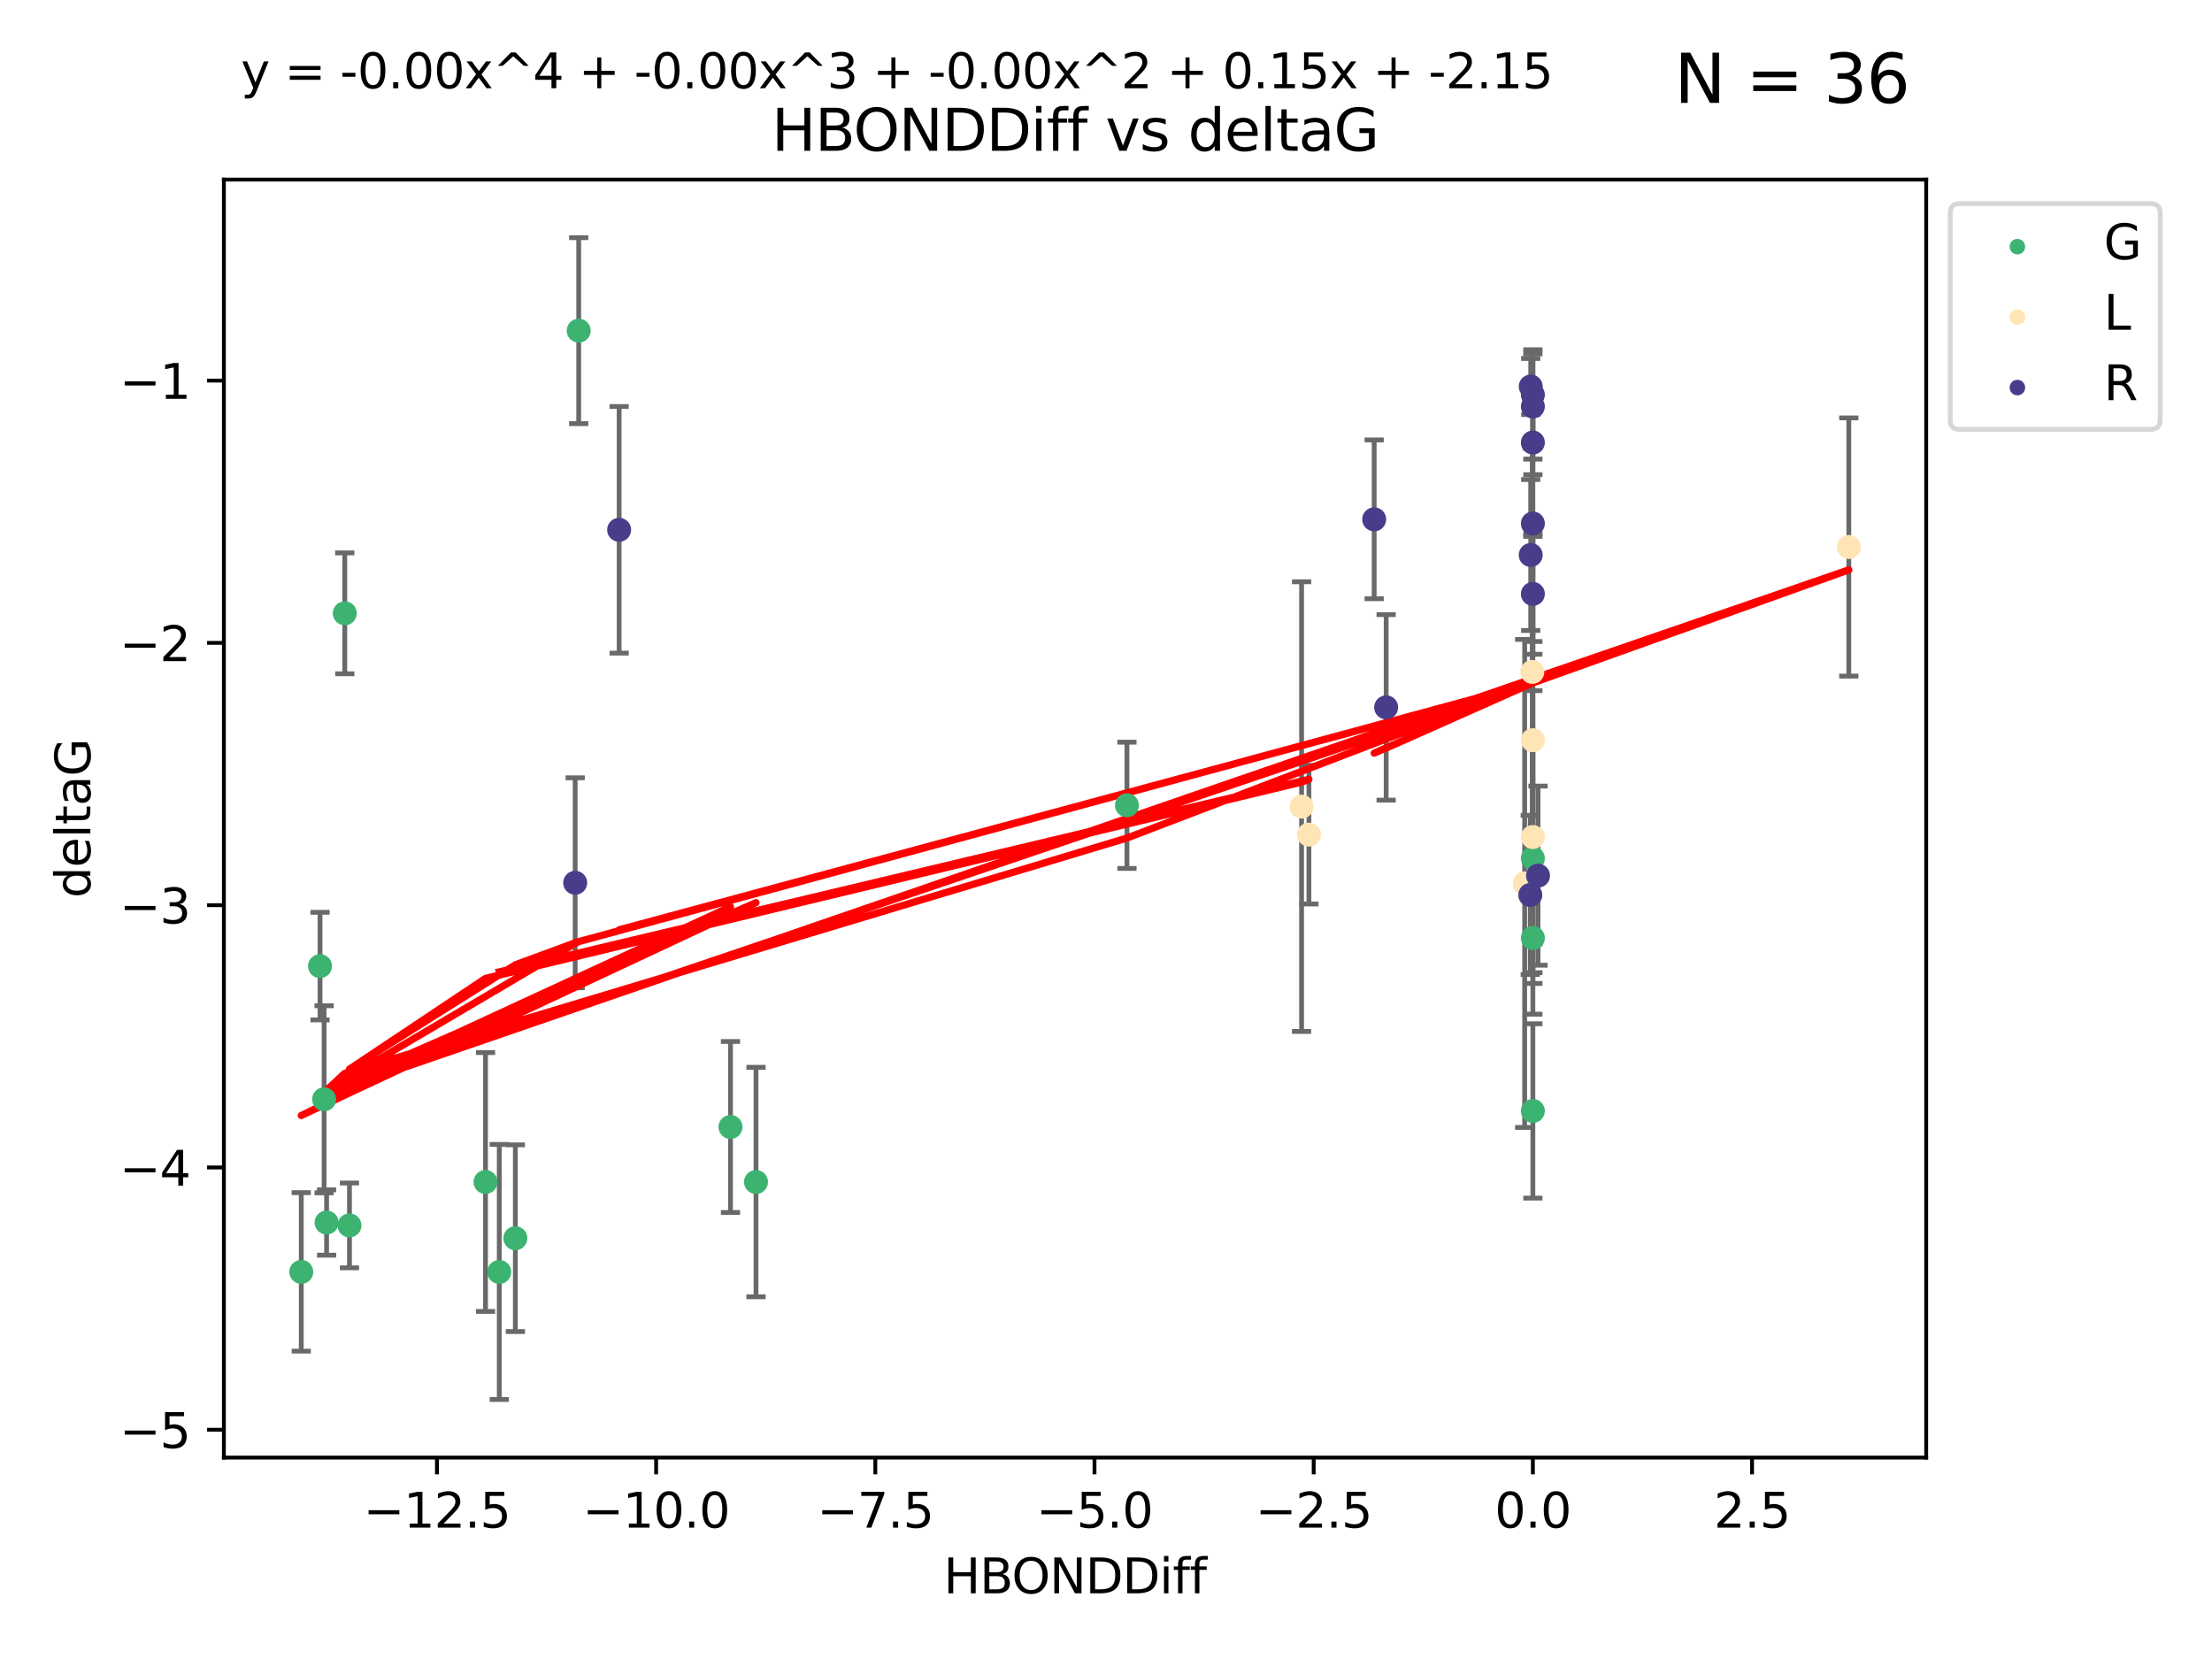 <?xml version="1.0" encoding="utf-8" standalone="no"?>
<!DOCTYPE svg PUBLIC "-//W3C//DTD SVG 1.1//EN"
  "http://www.w3.org/Graphics/SVG/1.1/DTD/svg11.dtd">
<svg xmlns:xlink="http://www.w3.org/1999/xlink" width="460.8pt" height="345.6pt" viewBox="0 0 460.8 345.6" xmlns="http://www.w3.org/2000/svg" version="1.1">
 <defs>
  <style type="text/css">*{stroke-linejoin: round; stroke-linecap: butt}</style>
 </defs>
 <g id="figure_1">
  <g id="patch_1">
   <path d="M 0 345.6 
L 460.8 345.6 
L 460.8 0 
L 0 0 
z
" style="fill: #ffffff"/>
  </g>
  <g id="axes_1">
   <g id="patch_2">
    <path d="M 46.64 303.64 
L 401.26 303.64 
L 401.26 37.411 
L 46.64 37.411 
z
" style="fill: #ffffff"/>
   </g>
   <g id="PathCollection_1">
    <defs>
     <path id="mf74884a97b" d="M 0 1.118 
C 0.297 1.118 0.581 1 0.791 0.791 
C 1 0.581 1.118 0.297 1.118 0 
C 1.118 -0.297 1 -0.581 0.791 -0.791 
C 0.581 -1 0.297 -1.118 0 -1.118 
C -0.297 -1.118 -0.581 -1 -0.791 -0.791 
C -1 -0.581 -1.118 -0.297 -1.118 0 
C -1.118 0.297 -1 0.581 -0.791 0.791 
C -0.581 1 -0.297 1.118 0 1.118 
z
" style="stroke: #3cb371"/>
    </defs>
    <g clip-path="url(#pe7cd8f3b77)">
     <use xlink:href="#mf74884a97b" x="104.007" y="264.972" style="fill: #3cb371; stroke: #3cb371"/>
     <use xlink:href="#mf74884a97b" x="101.143" y="246.229" style="fill: #3cb371; stroke: #3cb371"/>
     <use xlink:href="#mf74884a97b" x="72.801" y="255.28" style="fill: #3cb371; stroke: #3cb371"/>
     <use xlink:href="#mf74884a97b" x="107.36" y="257.942" style="fill: #3cb371; stroke: #3cb371"/>
     <use xlink:href="#mf74884a97b" x="120.554" y="68.883" style="fill: #3cb371; stroke: #3cb371"/>
     <use xlink:href="#mf74884a97b" x="68.036" y="254.674" style="fill: #3cb371; stroke: #3cb371"/>
     <use xlink:href="#mf74884a97b" x="157.49" y="246.241" style="fill: #3cb371; stroke: #3cb371"/>
     <use xlink:href="#mf74884a97b" x="62.759" y="264.956" style="fill: #3cb371; stroke: #3cb371"/>
     <use xlink:href="#mf74884a97b" x="152.175" y="234.768" style="fill: #3cb371; stroke: #3cb371"/>
     <use xlink:href="#mf74884a97b" x="66.666" y="201.259" style="fill: #3cb371; stroke: #3cb371"/>
     <use xlink:href="#mf74884a97b" x="67.519" y="229.002" style="fill: #3cb371; stroke: #3cb371"/>
     <use xlink:href="#mf74884a97b" x="71.824" y="127.765" style="fill: #3cb371; stroke: #3cb371"/>
     <use xlink:href="#mf74884a97b" x="234.765" y="167.759" style="fill: #3cb371; stroke: #3cb371"/>
     <use xlink:href="#mf74884a97b" x="319.324" y="195.399" style="fill: #3cb371; stroke: #3cb371"/>
     <use xlink:href="#mf74884a97b" x="319.324" y="178.803" style="fill: #3cb371; stroke: #3cb371"/>
     <use xlink:href="#mf74884a97b" x="319.324" y="231.428" style="fill: #3cb371; stroke: #3cb371"/>
    </g>
   </g>
   <g id="PathCollection_2">
    <defs>
     <path id="m069f03e51b" d="M 0 1.118 
C 0.297 1.118 0.581 1 0.791 0.791 
C 1 0.581 1.118 0.297 1.118 0 
C 1.118 -0.297 1 -0.581 0.791 -0.791 
C 0.581 -1 0.297 -1.118 0 -1.118 
C -0.297 -1.118 -0.581 -1 -0.791 -0.791 
C -1 -0.581 -1.118 -0.297 -1.118 0 
C -1.118 0.297 -1 0.581 -0.791 0.791 
C -0.581 1 -0.297 1.118 0 1.118 
z
" style="stroke: #ffe4b5"/>
    </defs>
    <g clip-path="url(#pe7cd8f3b77)">
     <use xlink:href="#m069f03e51b" x="272.672" y="173.867" style="fill: #ffe4b5; stroke: #ffe4b5"/>
     <use xlink:href="#m069f03e51b" x="271.144" y="168.033" style="fill: #ffe4b5; stroke: #ffe4b5"/>
     <use xlink:href="#m069f03e51b" x="385.141" y="113.949" style="fill: #ffe4b5; stroke: #ffe4b5"/>
     <use xlink:href="#m069f03e51b" x="319.211" y="139.975" style="fill: #ffe4b5; stroke: #ffe4b5"/>
     <use xlink:href="#m069f03e51b" x="319.324" y="174.371" style="fill: #ffe4b5; stroke: #ffe4b5"/>
     <use xlink:href="#m069f03e51b" x="317.617" y="184.029" style="fill: #ffe4b5; stroke: #ffe4b5"/>
     <use xlink:href="#m069f03e51b" x="319.324" y="154.198" style="fill: #ffe4b5; stroke: #ffe4b5"/>
    </g>
   </g>
   <g id="PathCollection_3">
    <defs>
     <path id="m91579481f9" d="M 0 1.118 
C 0.297 1.118 0.581 1 0.791 0.791 
C 1 0.581 1.118 0.297 1.118 0 
C 1.118 -0.297 1 -0.581 0.791 -0.791 
C 0.581 -1 0.297 -1.118 0 -1.118 
C -0.297 -1.118 -0.581 -1 -0.791 -0.791 
C -1 -0.581 -1.118 -0.297 -1.118 0 
C -1.118 0.297 -1 0.581 -0.791 0.791 
C -0.581 1 -0.297 1.118 0 1.118 
z
" style="stroke: #483d8b"/>
    </defs>
    <g clip-path="url(#pe7cd8f3b77)">
     <use xlink:href="#m91579481f9" x="319.324" y="123.719" style="fill: #483d8b; stroke: #483d8b"/>
     <use xlink:href="#m91579481f9" x="119.82" y="183.902" style="fill: #483d8b; stroke: #483d8b"/>
     <use xlink:href="#m91579481f9" x="318.879" y="80.519" style="fill: #483d8b; stroke: #483d8b"/>
     <use xlink:href="#m91579481f9" x="128.976" y="110.37" style="fill: #483d8b; stroke: #483d8b"/>
     <use xlink:href="#m91579481f9" x="318.877" y="115.619" style="fill: #483d8b; stroke: #483d8b"/>
     <use xlink:href="#m91579481f9" x="319.324" y="84.676" style="fill: #483d8b; stroke: #483d8b"/>
     <use xlink:href="#m91579481f9" x="286.266" y="108.187" style="fill: #483d8b; stroke: #483d8b"/>
     <use xlink:href="#m91579481f9" x="320.398" y="182.412" style="fill: #483d8b; stroke: #483d8b"/>
     <use xlink:href="#m91579481f9" x="319.324" y="92.189" style="fill: #483d8b; stroke: #483d8b"/>
     <use xlink:href="#m91579481f9" x="319.324" y="82.238" style="fill: #483d8b; stroke: #483d8b"/>
     <use xlink:href="#m91579481f9" x="288.761" y="147.356" style="fill: #483d8b; stroke: #483d8b"/>
     <use xlink:href="#m91579481f9" x="319.324" y="109.055" style="fill: #483d8b; stroke: #483d8b"/>
     <use xlink:href="#m91579481f9" x="318.786" y="186.434" style="fill: #483d8b; stroke: #483d8b"/>
    </g>
   </g>
   <g id="matplotlib.axis_1">
    <g id="xtick_1">
     <g id="line2d_1">
      <defs>
       <path id="mb9e0824cd2" d="M 0 0 
L 0 3.5 
" style="stroke: #000000; stroke-width: 0.8"/>
      </defs>
      <g>
       <use xlink:href="#mb9e0824cd2" x="91.023" y="303.64" style="stroke: #000000; stroke-width: 0.8"/>
      </g>
     </g>
     <g id="text_1">
      <!-- −12.5 -->
      <g transform="translate(75.7 318.238)scale(0.1 -0.1)">
       <defs>
        <path id="DejaVuSans-2212" d="M 678 2272 
L 4684 2272 
L 4684 1741 
L 678 1741 
L 678 2272 
z
" transform="scale(0.016)"/>
        <path id="DejaVuSans-31" d="M 794 531 
L 1825 531 
L 1825 4091 
L 703 3866 
L 703 4441 
L 1819 4666 
L 2450 4666 
L 2450 531 
L 3481 531 
L 3481 0 
L 794 0 
L 794 531 
z
" transform="scale(0.016)"/>
        <path id="DejaVuSans-32" d="M 1228 531 
L 3431 531 
L 3431 0 
L 469 0 
L 469 531 
Q 828 903 1448 1529 
Q 2069 2156 2228 2338 
Q 2531 2678 2651 2914 
Q 2772 3150 2772 3378 
Q 2772 3750 2511 3984 
Q 2250 4219 1831 4219 
Q 1534 4219 1204 4116 
Q 875 4013 500 3803 
L 500 4441 
Q 881 4594 1212 4672 
Q 1544 4750 1819 4750 
Q 2544 4750 2975 4387 
Q 3406 4025 3406 3419 
Q 3406 3131 3298 2873 
Q 3191 2616 2906 2266 
Q 2828 2175 2409 1742 
Q 1991 1309 1228 531 
z
" transform="scale(0.016)"/>
        <path id="DejaVuSans-2e" d="M 684 794 
L 1344 794 
L 1344 0 
L 684 0 
L 684 794 
z
" transform="scale(0.016)"/>
        <path id="DejaVuSans-35" d="M 691 4666 
L 3169 4666 
L 3169 4134 
L 1269 4134 
L 1269 2991 
Q 1406 3038 1543 3061 
Q 1681 3084 1819 3084 
Q 2600 3084 3056 2656 
Q 3513 2228 3513 1497 
Q 3513 744 3044 326 
Q 2575 -91 1722 -91 
Q 1428 -91 1123 -41 
Q 819 9 494 109 
L 494 744 
Q 775 591 1075 516 
Q 1375 441 1709 441 
Q 2250 441 2565 725 
Q 2881 1009 2881 1497 
Q 2881 1984 2565 2268 
Q 2250 2553 1709 2553 
Q 1456 2553 1204 2497 
Q 953 2441 691 2322 
L 691 4666 
z
" transform="scale(0.016)"/>
       </defs>
       <use xlink:href="#DejaVuSans-2212"/>
       <use xlink:href="#DejaVuSans-31" x="83.789"/>
       <use xlink:href="#DejaVuSans-32" x="147.412"/>
       <use xlink:href="#DejaVuSans-2e" x="211.035"/>
       <use xlink:href="#DejaVuSans-35" x="242.822"/>
      </g>
     </g>
    </g>
    <g id="xtick_2">
     <g id="line2d_2">
      <g>
       <use xlink:href="#mb9e0824cd2" x="136.683" y="303.64" style="stroke: #000000; stroke-width: 0.8"/>
      </g>
     </g>
     <g id="text_2">
      <!-- −10.0 -->
      <g transform="translate(121.36 318.238)scale(0.1 -0.1)">
       <defs>
        <path id="DejaVuSans-30" d="M 2034 4250 
Q 1547 4250 1301 3770 
Q 1056 3291 1056 2328 
Q 1056 1369 1301 889 
Q 1547 409 2034 409 
Q 2525 409 2770 889 
Q 3016 1369 3016 2328 
Q 3016 3291 2770 3770 
Q 2525 4250 2034 4250 
z
M 2034 4750 
Q 2819 4750 3233 4129 
Q 3647 3509 3647 2328 
Q 3647 1150 3233 529 
Q 2819 -91 2034 -91 
Q 1250 -91 836 529 
Q 422 1150 422 2328 
Q 422 3509 836 4129 
Q 1250 4750 2034 4750 
z
" transform="scale(0.016)"/>
       </defs>
       <use xlink:href="#DejaVuSans-2212"/>
       <use xlink:href="#DejaVuSans-31" x="83.789"/>
       <use xlink:href="#DejaVuSans-30" x="147.412"/>
       <use xlink:href="#DejaVuSans-2e" x="211.035"/>
       <use xlink:href="#DejaVuSans-30" x="242.822"/>
      </g>
     </g>
    </g>
    <g id="xtick_3">
     <g id="line2d_3">
      <g>
       <use xlink:href="#mb9e0824cd2" x="182.343" y="303.64" style="stroke: #000000; stroke-width: 0.8"/>
      </g>
     </g>
     <g id="text_3">
      <!-- −7.5 -->
      <g transform="translate(170.202 318.238)scale(0.1 -0.1)">
       <defs>
        <path id="DejaVuSans-37" d="M 525 4666 
L 3525 4666 
L 3525 4397 
L 1831 0 
L 1172 0 
L 2766 4134 
L 525 4134 
L 525 4666 
z
" transform="scale(0.016)"/>
       </defs>
       <use xlink:href="#DejaVuSans-2212"/>
       <use xlink:href="#DejaVuSans-37" x="83.789"/>
       <use xlink:href="#DejaVuSans-2e" x="147.412"/>
       <use xlink:href="#DejaVuSans-35" x="179.199"/>
      </g>
     </g>
    </g>
    <g id="xtick_4">
     <g id="line2d_4">
      <g>
       <use xlink:href="#mb9e0824cd2" x="228.004" y="303.64" style="stroke: #000000; stroke-width: 0.8"/>
      </g>
     </g>
     <g id="text_4">
      <!-- −5.0 -->
      <g transform="translate(215.862 318.238)scale(0.1 -0.1)">
       <use xlink:href="#DejaVuSans-2212"/>
       <use xlink:href="#DejaVuSans-35" x="83.789"/>
       <use xlink:href="#DejaVuSans-2e" x="147.412"/>
       <use xlink:href="#DejaVuSans-30" x="179.199"/>
      </g>
     </g>
    </g>
    <g id="xtick_5">
     <g id="line2d_5">
      <g>
       <use xlink:href="#mb9e0824cd2" x="273.664" y="303.64" style="stroke: #000000; stroke-width: 0.8"/>
      </g>
     </g>
     <g id="text_5">
      <!-- −2.5 -->
      <g transform="translate(261.523 318.238)scale(0.1 -0.1)">
       <use xlink:href="#DejaVuSans-2212"/>
       <use xlink:href="#DejaVuSans-32" x="83.789"/>
       <use xlink:href="#DejaVuSans-2e" x="147.412"/>
       <use xlink:href="#DejaVuSans-35" x="179.199"/>
      </g>
     </g>
    </g>
    <g id="xtick_6">
     <g id="line2d_6">
      <g>
       <use xlink:href="#mb9e0824cd2" x="319.324" y="303.64" style="stroke: #000000; stroke-width: 0.8"/>
      </g>
     </g>
     <g id="text_6">
      <!-- 0.0 -->
      <g transform="translate(311.373 318.238)scale(0.1 -0.1)">
       <use xlink:href="#DejaVuSans-30"/>
       <use xlink:href="#DejaVuSans-2e" x="63.623"/>
       <use xlink:href="#DejaVuSans-30" x="95.41"/>
      </g>
     </g>
    </g>
    <g id="xtick_7">
     <g id="line2d_7">
      <g>
       <use xlink:href="#mb9e0824cd2" x="364.985" y="303.64" style="stroke: #000000; stroke-width: 0.8"/>
      </g>
     </g>
     <g id="text_7">
      <!-- 2.5 -->
      <g transform="translate(357.033 318.238)scale(0.1 -0.1)">
       <use xlink:href="#DejaVuSans-32"/>
       <use xlink:href="#DejaVuSans-2e" x="63.623"/>
       <use xlink:href="#DejaVuSans-35" x="95.41"/>
      </g>
     </g>
    </g>
    <g id="text_8">
     <!-- HBONDDiff -->
     <g transform="translate(196.561 331.917)scale(0.1 -0.1)">
      <defs>
       <path id="DejaVuSans-48" d="M 628 4666 
L 1259 4666 
L 1259 2753 
L 3553 2753 
L 3553 4666 
L 4184 4666 
L 4184 0 
L 3553 0 
L 3553 2222 
L 1259 2222 
L 1259 0 
L 628 0 
L 628 4666 
z
" transform="scale(0.016)"/>
       <path id="DejaVuSans-42" d="M 1259 2228 
L 1259 519 
L 2272 519 
Q 2781 519 3026 730 
Q 3272 941 3272 1375 
Q 3272 1813 3026 2020 
Q 2781 2228 2272 2228 
L 1259 2228 
z
M 1259 4147 
L 1259 2741 
L 2194 2741 
Q 2656 2741 2882 2914 
Q 3109 3088 3109 3444 
Q 3109 3797 2882 3972 
Q 2656 4147 2194 4147 
L 1259 4147 
z
M 628 4666 
L 2241 4666 
Q 2963 4666 3353 4366 
Q 3744 4066 3744 3513 
Q 3744 3084 3544 2831 
Q 3344 2578 2956 2516 
Q 3422 2416 3680 2098 
Q 3938 1781 3938 1306 
Q 3938 681 3513 340 
Q 3088 0 2303 0 
L 628 0 
L 628 4666 
z
" transform="scale(0.016)"/>
       <path id="DejaVuSans-4f" d="M 2522 4238 
Q 1834 4238 1429 3725 
Q 1025 3213 1025 2328 
Q 1025 1447 1429 934 
Q 1834 422 2522 422 
Q 3209 422 3611 934 
Q 4013 1447 4013 2328 
Q 4013 3213 3611 3725 
Q 3209 4238 2522 4238 
z
M 2522 4750 
Q 3503 4750 4090 4092 
Q 4678 3434 4678 2328 
Q 4678 1225 4090 567 
Q 3503 -91 2522 -91 
Q 1538 -91 948 565 
Q 359 1222 359 2328 
Q 359 3434 948 4092 
Q 1538 4750 2522 4750 
z
" transform="scale(0.016)"/>
       <path id="DejaVuSans-4e" d="M 628 4666 
L 1478 4666 
L 3547 763 
L 3547 4666 
L 4159 4666 
L 4159 0 
L 3309 0 
L 1241 3903 
L 1241 0 
L 628 0 
L 628 4666 
z
" transform="scale(0.016)"/>
       <path id="DejaVuSans-44" d="M 1259 4147 
L 1259 519 
L 2022 519 
Q 2988 519 3436 956 
Q 3884 1394 3884 2338 
Q 3884 3275 3436 3711 
Q 2988 4147 2022 4147 
L 1259 4147 
z
M 628 4666 
L 1925 4666 
Q 3281 4666 3915 4102 
Q 4550 3538 4550 2338 
Q 4550 1131 3912 565 
Q 3275 0 1925 0 
L 628 0 
L 628 4666 
z
" transform="scale(0.016)"/>
       <path id="DejaVuSans-69" d="M 603 3500 
L 1178 3500 
L 1178 0 
L 603 0 
L 603 3500 
z
M 603 4863 
L 1178 4863 
L 1178 4134 
L 603 4134 
L 603 4863 
z
" transform="scale(0.016)"/>
       <path id="DejaVuSans-66" d="M 2375 4863 
L 2375 4384 
L 1825 4384 
Q 1516 4384 1395 4259 
Q 1275 4134 1275 3809 
L 1275 3500 
L 2222 3500 
L 2222 3053 
L 1275 3053 
L 1275 0 
L 697 0 
L 697 3053 
L 147 3053 
L 147 3500 
L 697 3500 
L 697 3744 
Q 697 4328 969 4595 
Q 1241 4863 1831 4863 
L 2375 4863 
z
" transform="scale(0.016)"/>
      </defs>
      <use xlink:href="#DejaVuSans-48"/>
      <use xlink:href="#DejaVuSans-42" x="75.195"/>
      <use xlink:href="#DejaVuSans-4f" x="142.049"/>
      <use xlink:href="#DejaVuSans-4e" x="220.76"/>
      <use xlink:href="#DejaVuSans-44" x="295.564"/>
      <use xlink:href="#DejaVuSans-44" x="372.566"/>
      <use xlink:href="#DejaVuSans-69" x="449.568"/>
      <use xlink:href="#DejaVuSans-66" x="477.352"/>
      <use xlink:href="#DejaVuSans-66" x="512.557"/>
     </g>
    </g>
   </g>
   <g id="matplotlib.axis_2">
    <g id="ytick_1">
     <g id="line2d_8">
      <defs>
       <path id="m43049bec1e" d="M 0 0 
L -3.5 0 
" style="stroke: #000000; stroke-width: 0.8"/>
      </defs>
      <g>
       <use xlink:href="#m43049bec1e" x="46.64" y="297.844" style="stroke: #000000; stroke-width: 0.8"/>
      </g>
     </g>
     <g id="text_9">
      <!-- −5 -->
      <g transform="translate(24.898 301.643)scale(0.1 -0.1)">
       <use xlink:href="#DejaVuSans-2212"/>
       <use xlink:href="#DejaVuSans-35" x="83.789"/>
      </g>
     </g>
    </g>
    <g id="ytick_2">
     <g id="line2d_9">
      <g>
       <use xlink:href="#m43049bec1e" x="46.64" y="243.204" style="stroke: #000000; stroke-width: 0.8"/>
      </g>
     </g>
     <g id="text_10">
      <!-- −4 -->
      <g transform="translate(24.898 247.003)scale(0.1 -0.1)">
       <defs>
        <path id="DejaVuSans-34" d="M 2419 4116 
L 825 1625 
L 2419 1625 
L 2419 4116 
z
M 2253 4666 
L 3047 4666 
L 3047 1625 
L 3713 1625 
L 3713 1100 
L 3047 1100 
L 3047 0 
L 2419 0 
L 2419 1100 
L 313 1100 
L 313 1709 
L 2253 4666 
z
" transform="scale(0.016)"/>
       </defs>
       <use xlink:href="#DejaVuSans-2212"/>
       <use xlink:href="#DejaVuSans-34" x="83.789"/>
      </g>
     </g>
    </g>
    <g id="ytick_3">
     <g id="line2d_10">
      <g>
       <use xlink:href="#m43049bec1e" x="46.64" y="188.564" style="stroke: #000000; stroke-width: 0.8"/>
      </g>
     </g>
     <g id="text_11">
      <!-- −3 -->
      <g transform="translate(24.898 192.364)scale(0.1 -0.1)">
       <defs>
        <path id="DejaVuSans-33" d="M 2597 2516 
Q 3050 2419 3304 2112 
Q 3559 1806 3559 1356 
Q 3559 666 3084 287 
Q 2609 -91 1734 -91 
Q 1441 -91 1130 -33 
Q 819 25 488 141 
L 488 750 
Q 750 597 1062 519 
Q 1375 441 1716 441 
Q 2309 441 2620 675 
Q 2931 909 2931 1356 
Q 2931 1769 2642 2001 
Q 2353 2234 1838 2234 
L 1294 2234 
L 1294 2753 
L 1863 2753 
Q 2328 2753 2575 2939 
Q 2822 3125 2822 3475 
Q 2822 3834 2567 4026 
Q 2313 4219 1838 4219 
Q 1578 4219 1281 4162 
Q 984 4106 628 3988 
L 628 4550 
Q 988 4650 1302 4700 
Q 1616 4750 1894 4750 
Q 2613 4750 3031 4423 
Q 3450 4097 3450 3541 
Q 3450 3153 3228 2886 
Q 3006 2619 2597 2516 
z
" transform="scale(0.016)"/>
       </defs>
       <use xlink:href="#DejaVuSans-2212"/>
       <use xlink:href="#DejaVuSans-33" x="83.789"/>
      </g>
     </g>
    </g>
    <g id="ytick_4">
     <g id="line2d_11">
      <g>
       <use xlink:href="#m43049bec1e" x="46.64" y="133.924" style="stroke: #000000; stroke-width: 0.8"/>
      </g>
     </g>
     <g id="text_12">
      <!-- −2 -->
      <g transform="translate(24.898 137.724)scale(0.1 -0.1)">
       <use xlink:href="#DejaVuSans-2212"/>
       <use xlink:href="#DejaVuSans-32" x="83.789"/>
      </g>
     </g>
    </g>
    <g id="ytick_5">
     <g id="line2d_12">
      <g>
       <use xlink:href="#m43049bec1e" x="46.64" y="79.284" style="stroke: #000000; stroke-width: 0.8"/>
      </g>
     </g>
     <g id="text_13">
      <!-- −1 -->
      <g transform="translate(24.898 83.084)scale(0.1 -0.1)">
       <use xlink:href="#DejaVuSans-2212"/>
       <use xlink:href="#DejaVuSans-31" x="83.789"/>
      </g>
     </g>
    </g>
    <g id="text_14">
     <!-- deltaG -->
     <g transform="translate(18.818 187.064)rotate(-90)scale(0.1 -0.1)">
      <defs>
       <path id="DejaVuSans-64" d="M 2906 2969 
L 2906 4863 
L 3481 4863 
L 3481 0 
L 2906 0 
L 2906 525 
Q 2725 213 2448 61 
Q 2172 -91 1784 -91 
Q 1150 -91 751 415 
Q 353 922 353 1747 
Q 353 2572 751 3078 
Q 1150 3584 1784 3584 
Q 2172 3584 2448 3432 
Q 2725 3281 2906 2969 
z
M 947 1747 
Q 947 1113 1208 752 
Q 1469 391 1925 391 
Q 2381 391 2643 752 
Q 2906 1113 2906 1747 
Q 2906 2381 2643 2742 
Q 2381 3103 1925 3103 
Q 1469 3103 1208 2742 
Q 947 2381 947 1747 
z
" transform="scale(0.016)"/>
       <path id="DejaVuSans-65" d="M 3597 1894 
L 3597 1613 
L 953 1613 
Q 991 1019 1311 708 
Q 1631 397 2203 397 
Q 2534 397 2845 478 
Q 3156 559 3463 722 
L 3463 178 
Q 3153 47 2828 -22 
Q 2503 -91 2169 -91 
Q 1331 -91 842 396 
Q 353 884 353 1716 
Q 353 2575 817 3079 
Q 1281 3584 2069 3584 
Q 2775 3584 3186 3129 
Q 3597 2675 3597 1894 
z
M 3022 2063 
Q 3016 2534 2758 2815 
Q 2500 3097 2075 3097 
Q 1594 3097 1305 2825 
Q 1016 2553 972 2059 
L 3022 2063 
z
" transform="scale(0.016)"/>
       <path id="DejaVuSans-6c" d="M 603 4863 
L 1178 4863 
L 1178 0 
L 603 0 
L 603 4863 
z
" transform="scale(0.016)"/>
       <path id="DejaVuSans-74" d="M 1172 4494 
L 1172 3500 
L 2356 3500 
L 2356 3053 
L 1172 3053 
L 1172 1153 
Q 1172 725 1289 603 
Q 1406 481 1766 481 
L 2356 481 
L 2356 0 
L 1766 0 
Q 1100 0 847 248 
Q 594 497 594 1153 
L 594 3053 
L 172 3053 
L 172 3500 
L 594 3500 
L 594 4494 
L 1172 4494 
z
" transform="scale(0.016)"/>
       <path id="DejaVuSans-61" d="M 2194 1759 
Q 1497 1759 1228 1600 
Q 959 1441 959 1056 
Q 959 750 1161 570 
Q 1363 391 1709 391 
Q 2188 391 2477 730 
Q 2766 1069 2766 1631 
L 2766 1759 
L 2194 1759 
z
M 3341 1997 
L 3341 0 
L 2766 0 
L 2766 531 
Q 2569 213 2275 61 
Q 1981 -91 1556 -91 
Q 1019 -91 701 211 
Q 384 513 384 1019 
Q 384 1609 779 1909 
Q 1175 2209 1959 2209 
L 2766 2209 
L 2766 2266 
Q 2766 2663 2505 2880 
Q 2244 3097 1772 3097 
Q 1472 3097 1187 3025 
Q 903 2953 641 2809 
L 641 3341 
Q 956 3463 1253 3523 
Q 1550 3584 1831 3584 
Q 2591 3584 2966 3190 
Q 3341 2797 3341 1997 
z
" transform="scale(0.016)"/>
       <path id="DejaVuSans-47" d="M 3809 666 
L 3809 1919 
L 2778 1919 
L 2778 2438 
L 4434 2438 
L 4434 434 
Q 4069 175 3628 42 
Q 3188 -91 2688 -91 
Q 1594 -91 976 548 
Q 359 1188 359 2328 
Q 359 3472 976 4111 
Q 1594 4750 2688 4750 
Q 3144 4750 3555 4637 
Q 3966 4525 4313 4306 
L 4313 3634 
Q 3963 3931 3569 4081 
Q 3175 4231 2741 4231 
Q 1884 4231 1454 3753 
Q 1025 3275 1025 2328 
Q 1025 1384 1454 906 
Q 1884 428 2741 428 
Q 3075 428 3337 486 
Q 3600 544 3809 666 
z
" transform="scale(0.016)"/>
      </defs>
      <use xlink:href="#DejaVuSans-64"/>
      <use xlink:href="#DejaVuSans-65" x="63.477"/>
      <use xlink:href="#DejaVuSans-6c" x="125"/>
      <use xlink:href="#DejaVuSans-74" x="152.783"/>
      <use xlink:href="#DejaVuSans-61" x="191.992"/>
      <use xlink:href="#DejaVuSans-47" x="253.271"/>
     </g>
    </g>
   </g>
   <g id="LineCollection_1">
    <path d="M 104.007 291.539 
L 104.007 238.405 
" clip-path="url(#pe7cd8f3b77)" style="fill: none; stroke: #696969"/>
    <path d="M 101.143 273.192 
L 101.143 219.267 
" clip-path="url(#pe7cd8f3b77)" style="fill: none; stroke: #696969"/>
    <path d="M 72.801 264.116 
L 72.801 246.445 
" clip-path="url(#pe7cd8f3b77)" style="fill: none; stroke: #696969"/>
    <path d="M 107.36 277.391 
L 107.36 238.493 
" clip-path="url(#pe7cd8f3b77)" style="fill: none; stroke: #696969"/>
    <path d="M 120.554 88.254 
L 120.554 49.513 
" clip-path="url(#pe7cd8f3b77)" style="fill: none; stroke: #696969"/>
    <path d="M 68.036 261.477 
L 68.036 247.87 
" clip-path="url(#pe7cd8f3b77)" style="fill: none; stroke: #696969"/>
    <path d="M 157.49 270.142 
L 157.49 222.34 
" clip-path="url(#pe7cd8f3b77)" style="fill: none; stroke: #696969"/>
    <path d="M 62.759 281.463 
L 62.759 248.45 
" clip-path="url(#pe7cd8f3b77)" style="fill: none; stroke: #696969"/>
    <path d="M 152.175 252.578 
L 152.175 216.959 
" clip-path="url(#pe7cd8f3b77)" style="fill: none; stroke: #696969"/>
    <path d="M 66.666 212.466 
L 66.666 190.051 
" clip-path="url(#pe7cd8f3b77)" style="fill: none; stroke: #696969"/>
    <path d="M 67.519 248.489 
L 67.519 209.516 
" clip-path="url(#pe7cd8f3b77)" style="fill: none; stroke: #696969"/>
    <path d="M 71.824 140.357 
L 71.824 115.174 
" clip-path="url(#pe7cd8f3b77)" style="fill: none; stroke: #696969"/>
    <path d="M 234.765 180.911 
L 234.765 154.608 
" clip-path="url(#pe7cd8f3b77)" style="fill: none; stroke: #696969"/>
    <path d="M 319.324 211.267 
L 319.324 179.53 
" clip-path="url(#pe7cd8f3b77)" style="fill: none; stroke: #696969"/>
    <path d="M 319.324 202.627 
L 319.324 154.978 
" clip-path="url(#pe7cd8f3b77)" style="fill: none; stroke: #696969"/>
    <path d="M 319.324 249.586 
L 319.324 213.27 
" clip-path="url(#pe7cd8f3b77)" style="fill: none; stroke: #696969"/>
   </g>
   <g id="line2d_13">
    <defs>
     <path id="m75fcffa664" d="M 2 0 
L -2 -0 
" style="stroke: #696969"/>
    </defs>
    <g clip-path="url(#pe7cd8f3b77)">
     <use xlink:href="#m75fcffa664" x="104.007" y="291.539" style="fill: #696969; stroke: #696969"/>
     <use xlink:href="#m75fcffa664" x="101.143" y="273.192" style="fill: #696969; stroke: #696969"/>
     <use xlink:href="#m75fcffa664" x="72.801" y="264.116" style="fill: #696969; stroke: #696969"/>
     <use xlink:href="#m75fcffa664" x="107.36" y="277.391" style="fill: #696969; stroke: #696969"/>
     <use xlink:href="#m75fcffa664" x="120.554" y="88.254" style="fill: #696969; stroke: #696969"/>
     <use xlink:href="#m75fcffa664" x="68.036" y="261.477" style="fill: #696969; stroke: #696969"/>
     <use xlink:href="#m75fcffa664" x="157.49" y="270.142" style="fill: #696969; stroke: #696969"/>
     <use xlink:href="#m75fcffa664" x="62.759" y="281.463" style="fill: #696969; stroke: #696969"/>
     <use xlink:href="#m75fcffa664" x="152.175" y="252.578" style="fill: #696969; stroke: #696969"/>
     <use xlink:href="#m75fcffa664" x="66.666" y="212.466" style="fill: #696969; stroke: #696969"/>
     <use xlink:href="#m75fcffa664" x="67.519" y="248.489" style="fill: #696969; stroke: #696969"/>
     <use xlink:href="#m75fcffa664" x="71.824" y="140.357" style="fill: #696969; stroke: #696969"/>
     <use xlink:href="#m75fcffa664" x="234.765" y="180.911" style="fill: #696969; stroke: #696969"/>
     <use xlink:href="#m75fcffa664" x="319.324" y="211.267" style="fill: #696969; stroke: #696969"/>
     <use xlink:href="#m75fcffa664" x="319.324" y="202.627" style="fill: #696969; stroke: #696969"/>
     <use xlink:href="#m75fcffa664" x="319.324" y="249.586" style="fill: #696969; stroke: #696969"/>
    </g>
   </g>
   <g id="line2d_14">
    <g clip-path="url(#pe7cd8f3b77)">
     <use xlink:href="#m75fcffa664" x="104.007" y="238.405" style="fill: #696969; stroke: #696969"/>
     <use xlink:href="#m75fcffa664" x="101.143" y="219.267" style="fill: #696969; stroke: #696969"/>
     <use xlink:href="#m75fcffa664" x="72.801" y="246.445" style="fill: #696969; stroke: #696969"/>
     <use xlink:href="#m75fcffa664" x="107.36" y="238.493" style="fill: #696969; stroke: #696969"/>
     <use xlink:href="#m75fcffa664" x="120.554" y="49.513" style="fill: #696969; stroke: #696969"/>
     <use xlink:href="#m75fcffa664" x="68.036" y="247.87" style="fill: #696969; stroke: #696969"/>
     <use xlink:href="#m75fcffa664" x="157.49" y="222.34" style="fill: #696969; stroke: #696969"/>
     <use xlink:href="#m75fcffa664" x="62.759" y="248.45" style="fill: #696969; stroke: #696969"/>
     <use xlink:href="#m75fcffa664" x="152.175" y="216.959" style="fill: #696969; stroke: #696969"/>
     <use xlink:href="#m75fcffa664" x="66.666" y="190.051" style="fill: #696969; stroke: #696969"/>
     <use xlink:href="#m75fcffa664" x="67.519" y="209.516" style="fill: #696969; stroke: #696969"/>
     <use xlink:href="#m75fcffa664" x="71.824" y="115.174" style="fill: #696969; stroke: #696969"/>
     <use xlink:href="#m75fcffa664" x="234.765" y="154.608" style="fill: #696969; stroke: #696969"/>
     <use xlink:href="#m75fcffa664" x="319.324" y="179.53" style="fill: #696969; stroke: #696969"/>
     <use xlink:href="#m75fcffa664" x="319.324" y="154.978" style="fill: #696969; stroke: #696969"/>
     <use xlink:href="#m75fcffa664" x="319.324" y="213.27" style="fill: #696969; stroke: #696969"/>
    </g>
   </g>
   <g id="LineCollection_2">
    <path d="M 272.672 188.312 
L 272.672 159.422 
" clip-path="url(#pe7cd8f3b77)" style="fill: none; stroke: #696969"/>
    <path d="M 271.144 214.868 
L 271.144 121.197 
" clip-path="url(#pe7cd8f3b77)" style="fill: none; stroke: #696969"/>
    <path d="M 385.141 140.845 
L 385.141 87.053 
" clip-path="url(#pe7cd8f3b77)" style="fill: none; stroke: #696969"/>
    <path d="M 319.211 186.607 
L 319.211 93.342 
" clip-path="url(#pe7cd8f3b77)" style="fill: none; stroke: #696969"/>
    <path d="M 319.324 204.872 
L 319.324 143.869 
" clip-path="url(#pe7cd8f3b77)" style="fill: none; stroke: #696969"/>
    <path d="M 317.617 234.864 
L 317.617 133.193 
" clip-path="url(#pe7cd8f3b77)" style="fill: none; stroke: #696969"/>
    <path d="M 319.324 196.659 
L 319.324 111.737 
" clip-path="url(#pe7cd8f3b77)" style="fill: none; stroke: #696969"/>
   </g>
   <g id="line2d_15">
    <g clip-path="url(#pe7cd8f3b77)">
     <use xlink:href="#m75fcffa664" x="272.672" y="188.312" style="fill: #696969; stroke: #696969"/>
     <use xlink:href="#m75fcffa664" x="271.144" y="214.868" style="fill: #696969; stroke: #696969"/>
     <use xlink:href="#m75fcffa664" x="385.141" y="140.845" style="fill: #696969; stroke: #696969"/>
     <use xlink:href="#m75fcffa664" x="319.211" y="186.607" style="fill: #696969; stroke: #696969"/>
     <use xlink:href="#m75fcffa664" x="319.324" y="204.872" style="fill: #696969; stroke: #696969"/>
     <use xlink:href="#m75fcffa664" x="317.617" y="234.864" style="fill: #696969; stroke: #696969"/>
     <use xlink:href="#m75fcffa664" x="319.324" y="196.659" style="fill: #696969; stroke: #696969"/>
    </g>
   </g>
   <g id="line2d_16">
    <g clip-path="url(#pe7cd8f3b77)">
     <use xlink:href="#m75fcffa664" x="272.672" y="159.422" style="fill: #696969; stroke: #696969"/>
     <use xlink:href="#m75fcffa664" x="271.144" y="121.197" style="fill: #696969; stroke: #696969"/>
     <use xlink:href="#m75fcffa664" x="385.141" y="87.053" style="fill: #696969; stroke: #696969"/>
     <use xlink:href="#m75fcffa664" x="319.211" y="93.342" style="fill: #696969; stroke: #696969"/>
     <use xlink:href="#m75fcffa664" x="319.324" y="143.869" style="fill: #696969; stroke: #696969"/>
     <use xlink:href="#m75fcffa664" x="317.617" y="133.193" style="fill: #696969; stroke: #696969"/>
     <use xlink:href="#m75fcffa664" x="319.324" y="111.737" style="fill: #696969; stroke: #696969"/>
    </g>
   </g>
   <g id="LineCollection_3">
    <path d="M 319.324 136.293 
L 319.324 111.145 
" clip-path="url(#pe7cd8f3b77)" style="fill: none; stroke: #696969"/>
    <path d="M 119.82 205.775 
L 119.82 162.029 
" clip-path="url(#pe7cd8f3b77)" style="fill: none; stroke: #696969"/>
    <path d="M 318.879 86.364 
L 318.879 74.673 
" clip-path="url(#pe7cd8f3b77)" style="fill: none; stroke: #696969"/>
    <path d="M 128.976 136.06 
L 128.976 84.68 
" clip-path="url(#pe7cd8f3b77)" style="fill: none; stroke: #696969"/>
    <path d="M 318.877 131.34 
L 318.877 99.898 
" clip-path="url(#pe7cd8f3b77)" style="fill: none; stroke: #696969"/>
    <path d="M 319.324 95.636 
L 319.324 73.716 
" clip-path="url(#pe7cd8f3b77)" style="fill: none; stroke: #696969"/>
    <path d="M 286.266 124.731 
L 286.266 91.644 
" clip-path="url(#pe7cd8f3b77)" style="fill: none; stroke: #696969"/>
    <path d="M 320.398 201.07 
L 320.398 163.755 
" clip-path="url(#pe7cd8f3b77)" style="fill: none; stroke: #696969"/>
    <path d="M 319.324 98.879 
L 319.324 85.499 
" clip-path="url(#pe7cd8f3b77)" style="fill: none; stroke: #696969"/>
    <path d="M 319.324 91.629 
L 319.324 72.847 
" clip-path="url(#pe7cd8f3b77)" style="fill: none; stroke: #696969"/>
    <path d="M 288.761 166.68 
L 288.761 128.033 
" clip-path="url(#pe7cd8f3b77)" style="fill: none; stroke: #696969"/>
    <path d="M 319.324 133.639 
L 319.324 84.471 
" clip-path="url(#pe7cd8f3b77)" style="fill: none; stroke: #696969"/>
    <path d="M 318.786 203.016 
L 318.786 169.852 
" clip-path="url(#pe7cd8f3b77)" style="fill: none; stroke: #696969"/>
   </g>
   <g id="line2d_17">
    <g clip-path="url(#pe7cd8f3b77)">
     <use xlink:href="#m75fcffa664" x="319.324" y="136.293" style="fill: #696969; stroke: #696969"/>
     <use xlink:href="#m75fcffa664" x="119.82" y="205.775" style="fill: #696969; stroke: #696969"/>
     <use xlink:href="#m75fcffa664" x="318.879" y="86.364" style="fill: #696969; stroke: #696969"/>
     <use xlink:href="#m75fcffa664" x="128.976" y="136.06" style="fill: #696969; stroke: #696969"/>
     <use xlink:href="#m75fcffa664" x="318.877" y="131.34" style="fill: #696969; stroke: #696969"/>
     <use xlink:href="#m75fcffa664" x="319.324" y="95.636" style="fill: #696969; stroke: #696969"/>
     <use xlink:href="#m75fcffa664" x="286.266" y="124.731" style="fill: #696969; stroke: #696969"/>
     <use xlink:href="#m75fcffa664" x="320.398" y="201.07" style="fill: #696969; stroke: #696969"/>
     <use xlink:href="#m75fcffa664" x="319.324" y="98.879" style="fill: #696969; stroke: #696969"/>
     <use xlink:href="#m75fcffa664" x="319.324" y="91.629" style="fill: #696969; stroke: #696969"/>
     <use xlink:href="#m75fcffa664" x="288.761" y="166.68" style="fill: #696969; stroke: #696969"/>
     <use xlink:href="#m75fcffa664" x="319.324" y="133.639" style="fill: #696969; stroke: #696969"/>
     <use xlink:href="#m75fcffa664" x="318.786" y="203.016" style="fill: #696969; stroke: #696969"/>
    </g>
   </g>
   <g id="line2d_18">
    <g clip-path="url(#pe7cd8f3b77)">
     <use xlink:href="#m75fcffa664" x="319.324" y="111.145" style="fill: #696969; stroke: #696969"/>
     <use xlink:href="#m75fcffa664" x="119.82" y="162.029" style="fill: #696969; stroke: #696969"/>
     <use xlink:href="#m75fcffa664" x="318.879" y="74.673" style="fill: #696969; stroke: #696969"/>
     <use xlink:href="#m75fcffa664" x="128.976" y="84.68" style="fill: #696969; stroke: #696969"/>
     <use xlink:href="#m75fcffa664" x="318.877" y="99.898" style="fill: #696969; stroke: #696969"/>
     <use xlink:href="#m75fcffa664" x="319.324" y="73.716" style="fill: #696969; stroke: #696969"/>
     <use xlink:href="#m75fcffa664" x="286.266" y="91.644" style="fill: #696969; stroke: #696969"/>
     <use xlink:href="#m75fcffa664" x="320.398" y="163.755" style="fill: #696969; stroke: #696969"/>
     <use xlink:href="#m75fcffa664" x="319.324" y="85.499" style="fill: #696969; stroke: #696969"/>
     <use xlink:href="#m75fcffa664" x="319.324" y="72.847" style="fill: #696969; stroke: #696969"/>
     <use xlink:href="#m75fcffa664" x="288.761" y="128.033" style="fill: #696969; stroke: #696969"/>
     <use xlink:href="#m75fcffa664" x="319.324" y="84.471" style="fill: #696969; stroke: #696969"/>
     <use xlink:href="#m75fcffa664" x="318.786" y="169.852" style="fill: #696969; stroke: #696969"/>
    </g>
   </g>
   <g id="line2d_19">
    <path d="M 104.007 202.462 
L 272.672 162.346 
L 271.144 162.927 
L 101.143 203.818 
L 72.801 222.721 
L 107.36 200.981 
L 120.554 196.123 
L 68.036 227.08 
L 157.49 188.038 
L 62.759 232.381 
L 152.175 188.889 
L 66.666 228.407 
L 385.141 118.711 
L 319.211 142.304 
L 67.519 227.577 
L 71.824 223.583 
L 234.765 174.578 
L 319.324 142.253 
L 317.617 143.029 
L 319.324 142.253 
L 119.82 196.357 
L 319.324 142.253 
L 318.879 142.455 
L 128.976 193.701 
L 318.877 142.456 
L 319.324 142.253 
L 319.324 142.253 
L 286.266 156.896 
L 320.398 141.765 
L 319.324 142.253 
L 319.324 142.253 
L 288.761 155.847 
L 319.324 142.253 
L 319.324 142.253 
L 318.786 142.498 
L 319.324 142.253 
" clip-path="url(#pe7cd8f3b77)" style="fill: none; stroke: #ff0000; stroke-width: 1.5; stroke-linecap: square"/>
   </g>
   <g id="line2d_20">
    <defs>
     <path id="m0fbe00556e" d="M 0 2 
C 0.53 2 1.039 1.789 1.414 1.414 
C 1.789 1.039 2 0.53 2 0 
C 2 -0.53 1.789 -1.039 1.414 -1.414 
C 1.039 -1.789 0.53 -2 0 -2 
C -0.53 -2 -1.039 -1.789 -1.414 -1.414 
C -1.789 -1.039 -2 -0.53 -2 0 
C -2 0.53 -1.789 1.039 -1.414 1.414 
C -1.039 1.789 -0.53 2 0 2 
z
" style="stroke: #3cb371"/>
    </defs>
    <g clip-path="url(#pe7cd8f3b77)">
     <use xlink:href="#m0fbe00556e" x="104.007" y="264.972" style="fill: #3cb371; stroke: #3cb371"/>
     <use xlink:href="#m0fbe00556e" x="101.143" y="246.229" style="fill: #3cb371; stroke: #3cb371"/>
     <use xlink:href="#m0fbe00556e" x="72.801" y="255.28" style="fill: #3cb371; stroke: #3cb371"/>
     <use xlink:href="#m0fbe00556e" x="107.36" y="257.942" style="fill: #3cb371; stroke: #3cb371"/>
     <use xlink:href="#m0fbe00556e" x="120.554" y="68.883" style="fill: #3cb371; stroke: #3cb371"/>
     <use xlink:href="#m0fbe00556e" x="68.036" y="254.674" style="fill: #3cb371; stroke: #3cb371"/>
     <use xlink:href="#m0fbe00556e" x="157.49" y="246.241" style="fill: #3cb371; stroke: #3cb371"/>
     <use xlink:href="#m0fbe00556e" x="62.759" y="264.956" style="fill: #3cb371; stroke: #3cb371"/>
     <use xlink:href="#m0fbe00556e" x="152.175" y="234.768" style="fill: #3cb371; stroke: #3cb371"/>
     <use xlink:href="#m0fbe00556e" x="66.666" y="201.259" style="fill: #3cb371; stroke: #3cb371"/>
     <use xlink:href="#m0fbe00556e" x="67.519" y="229.002" style="fill: #3cb371; stroke: #3cb371"/>
     <use xlink:href="#m0fbe00556e" x="71.824" y="127.765" style="fill: #3cb371; stroke: #3cb371"/>
     <use xlink:href="#m0fbe00556e" x="234.765" y="167.759" style="fill: #3cb371; stroke: #3cb371"/>
     <use xlink:href="#m0fbe00556e" x="319.324" y="195.399" style="fill: #3cb371; stroke: #3cb371"/>
     <use xlink:href="#m0fbe00556e" x="319.324" y="178.803" style="fill: #3cb371; stroke: #3cb371"/>
     <use xlink:href="#m0fbe00556e" x="319.324" y="231.428" style="fill: #3cb371; stroke: #3cb371"/>
    </g>
   </g>
   <g id="line2d_21">
    <defs>
     <path id="m3e1dddefb0" d="M 0 2 
C 0.53 2 1.039 1.789 1.414 1.414 
C 1.789 1.039 2 0.53 2 0 
C 2 -0.53 1.789 -1.039 1.414 -1.414 
C 1.039 -1.789 0.53 -2 0 -2 
C -0.53 -2 -1.039 -1.789 -1.414 -1.414 
C -1.789 -1.039 -2 -0.53 -2 0 
C -2 0.53 -1.789 1.039 -1.414 1.414 
C -1.039 1.789 -0.53 2 0 2 
z
" style="stroke: #ffe4b5"/>
    </defs>
    <g clip-path="url(#pe7cd8f3b77)">
     <use xlink:href="#m3e1dddefb0" x="272.672" y="173.867" style="fill: #ffe4b5; stroke: #ffe4b5"/>
     <use xlink:href="#m3e1dddefb0" x="271.144" y="168.033" style="fill: #ffe4b5; stroke: #ffe4b5"/>
     <use xlink:href="#m3e1dddefb0" x="385.141" y="113.949" style="fill: #ffe4b5; stroke: #ffe4b5"/>
     <use xlink:href="#m3e1dddefb0" x="319.211" y="139.975" style="fill: #ffe4b5; stroke: #ffe4b5"/>
     <use xlink:href="#m3e1dddefb0" x="319.324" y="174.371" style="fill: #ffe4b5; stroke: #ffe4b5"/>
     <use xlink:href="#m3e1dddefb0" x="317.617" y="184.029" style="fill: #ffe4b5; stroke: #ffe4b5"/>
     <use xlink:href="#m3e1dddefb0" x="319.324" y="154.198" style="fill: #ffe4b5; stroke: #ffe4b5"/>
    </g>
   </g>
   <g id="line2d_22">
    <defs>
     <path id="m426fb05445" d="M 0 2 
C 0.53 2 1.039 1.789 1.414 1.414 
C 1.789 1.039 2 0.53 2 0 
C 2 -0.53 1.789 -1.039 1.414 -1.414 
C 1.039 -1.789 0.53 -2 0 -2 
C -0.53 -2 -1.039 -1.789 -1.414 -1.414 
C -1.789 -1.039 -2 -0.53 -2 0 
C -2 0.53 -1.789 1.039 -1.414 1.414 
C -1.039 1.789 -0.53 2 0 2 
z
" style="stroke: #483d8b"/>
    </defs>
    <g clip-path="url(#pe7cd8f3b77)">
     <use xlink:href="#m426fb05445" x="319.324" y="123.719" style="fill: #483d8b; stroke: #483d8b"/>
     <use xlink:href="#m426fb05445" x="119.82" y="183.902" style="fill: #483d8b; stroke: #483d8b"/>
     <use xlink:href="#m426fb05445" x="318.879" y="80.519" style="fill: #483d8b; stroke: #483d8b"/>
     <use xlink:href="#m426fb05445" x="128.976" y="110.37" style="fill: #483d8b; stroke: #483d8b"/>
     <use xlink:href="#m426fb05445" x="318.877" y="115.619" style="fill: #483d8b; stroke: #483d8b"/>
     <use xlink:href="#m426fb05445" x="319.324" y="84.676" style="fill: #483d8b; stroke: #483d8b"/>
     <use xlink:href="#m426fb05445" x="286.266" y="108.187" style="fill: #483d8b; stroke: #483d8b"/>
     <use xlink:href="#m426fb05445" x="320.398" y="182.412" style="fill: #483d8b; stroke: #483d8b"/>
     <use xlink:href="#m426fb05445" x="319.324" y="92.189" style="fill: #483d8b; stroke: #483d8b"/>
     <use xlink:href="#m426fb05445" x="319.324" y="82.238" style="fill: #483d8b; stroke: #483d8b"/>
     <use xlink:href="#m426fb05445" x="288.761" y="147.356" style="fill: #483d8b; stroke: #483d8b"/>
     <use xlink:href="#m426fb05445" x="319.324" y="109.055" style="fill: #483d8b; stroke: #483d8b"/>
     <use xlink:href="#m426fb05445" x="318.786" y="186.434" style="fill: #483d8b; stroke: #483d8b"/>
    </g>
   </g>
   <g id="patch_3">
    <path d="M 46.64 303.64 
L 46.64 37.411 
" style="fill: none; stroke: #000000; stroke-width: 0.8; stroke-linejoin: miter; stroke-linecap: square"/>
   </g>
   <g id="patch_4">
    <path d="M 401.26 303.64 
L 401.26 37.411 
" style="fill: none; stroke: #000000; stroke-width: 0.8; stroke-linejoin: miter; stroke-linecap: square"/>
   </g>
   <g id="patch_5">
    <path d="M 46.64 303.64 
L 401.26 303.64 
" style="fill: none; stroke: #000000; stroke-width: 0.8; stroke-linejoin: miter; stroke-linecap: square"/>
   </g>
   <g id="patch_6">
    <path d="M 46.64 37.411 
L 401.26 37.411 
" style="fill: none; stroke: #000000; stroke-width: 0.8; stroke-linejoin: miter; stroke-linecap: square"/>
   </g>
   <g id="text_15">
    <!-- N = 36 -->
    <g transform="translate(348.795 21.426)scale(0.14 -0.14)">
     <defs>
      <path id="DejaVuSans-20" transform="scale(0.016)"/>
      <path id="DejaVuSans-3d" d="M 678 2906 
L 4684 2906 
L 4684 2381 
L 678 2381 
L 678 2906 
z
M 678 1631 
L 4684 1631 
L 4684 1100 
L 678 1100 
L 678 1631 
z
" transform="scale(0.016)"/>
      <path id="DejaVuSans-36" d="M 2113 2584 
Q 1688 2584 1439 2293 
Q 1191 2003 1191 1497 
Q 1191 994 1439 701 
Q 1688 409 2113 409 
Q 2538 409 2786 701 
Q 3034 994 3034 1497 
Q 3034 2003 2786 2293 
Q 2538 2584 2113 2584 
z
M 3366 4563 
L 3366 3988 
Q 3128 4100 2886 4159 
Q 2644 4219 2406 4219 
Q 1781 4219 1451 3797 
Q 1122 3375 1075 2522 
Q 1259 2794 1537 2939 
Q 1816 3084 2150 3084 
Q 2853 3084 3261 2657 
Q 3669 2231 3669 1497 
Q 3669 778 3244 343 
Q 2819 -91 2113 -91 
Q 1303 -91 875 529 
Q 447 1150 447 2328 
Q 447 3434 972 4092 
Q 1497 4750 2381 4750 
Q 2619 4750 2861 4703 
Q 3103 4656 3366 4563 
z
" transform="scale(0.016)"/>
     </defs>
     <use xlink:href="#DejaVuSans-4e"/>
     <use xlink:href="#DejaVuSans-20" x="74.805"/>
     <use xlink:href="#DejaVuSans-3d" x="106.592"/>
     <use xlink:href="#DejaVuSans-20" x="190.381"/>
     <use xlink:href="#DejaVuSans-33" x="222.168"/>
     <use xlink:href="#DejaVuSans-36" x="285.791"/>
    </g>
   </g>
   <g id="text_16">
    <!-- y = -0.00x^4 + -0.00x^3 + -0.00x^2 + 0.15x + -2.15 -->
    <g transform="translate(50.186 18.387)scale(0.1 -0.1)">
     <defs>
      <path id="DejaVuSans-79" d="M 2059 -325 
Q 1816 -950 1584 -1140 
Q 1353 -1331 966 -1331 
L 506 -1331 
L 506 -850 
L 844 -850 
Q 1081 -850 1212 -737 
Q 1344 -625 1503 -206 
L 1606 56 
L 191 3500 
L 800 3500 
L 1894 763 
L 2988 3500 
L 3597 3500 
L 2059 -325 
z
" transform="scale(0.016)"/>
      <path id="DejaVuSans-2d" d="M 313 2009 
L 1997 2009 
L 1997 1497 
L 313 1497 
L 313 2009 
z
" transform="scale(0.016)"/>
      <path id="DejaVuSans-78" d="M 3513 3500 
L 2247 1797 
L 3578 0 
L 2900 0 
L 1881 1375 
L 863 0 
L 184 0 
L 1544 1831 
L 300 3500 
L 978 3500 
L 1906 2253 
L 2834 3500 
L 3513 3500 
z
" transform="scale(0.016)"/>
      <path id="DejaVuSans-5e" d="M 2988 4666 
L 4684 2925 
L 4056 2925 
L 2681 4159 
L 1306 2925 
L 678 2925 
L 2375 4666 
L 2988 4666 
z
" transform="scale(0.016)"/>
      <path id="DejaVuSans-2b" d="M 2944 4013 
L 2944 2272 
L 4684 2272 
L 4684 1741 
L 2944 1741 
L 2944 0 
L 2419 0 
L 2419 1741 
L 678 1741 
L 678 2272 
L 2419 2272 
L 2419 4013 
L 2944 4013 
z
" transform="scale(0.016)"/>
     </defs>
     <use xlink:href="#DejaVuSans-79"/>
     <use xlink:href="#DejaVuSans-20" x="59.18"/>
     <use xlink:href="#DejaVuSans-3d" x="90.967"/>
     <use xlink:href="#DejaVuSans-20" x="174.756"/>
     <use xlink:href="#DejaVuSans-2d" x="206.543"/>
     <use xlink:href="#DejaVuSans-30" x="242.627"/>
     <use xlink:href="#DejaVuSans-2e" x="306.25"/>
     <use xlink:href="#DejaVuSans-30" x="338.037"/>
     <use xlink:href="#DejaVuSans-30" x="401.66"/>
     <use xlink:href="#DejaVuSans-78" x="465.283"/>
     <use xlink:href="#DejaVuSans-5e" x="524.463"/>
     <use xlink:href="#DejaVuSans-34" x="608.252"/>
     <use xlink:href="#DejaVuSans-20" x="671.875"/>
     <use xlink:href="#DejaVuSans-2b" x="703.662"/>
     <use xlink:href="#DejaVuSans-20" x="787.451"/>
     <use xlink:href="#DejaVuSans-2d" x="819.238"/>
     <use xlink:href="#DejaVuSans-30" x="855.322"/>
     <use xlink:href="#DejaVuSans-2e" x="918.945"/>
     <use xlink:href="#DejaVuSans-30" x="950.732"/>
     <use xlink:href="#DejaVuSans-30" x="1014.355"/>
     <use xlink:href="#DejaVuSans-78" x="1077.979"/>
     <use xlink:href="#DejaVuSans-5e" x="1137.158"/>
     <use xlink:href="#DejaVuSans-33" x="1220.947"/>
     <use xlink:href="#DejaVuSans-20" x="1284.57"/>
     <use xlink:href="#DejaVuSans-2b" x="1316.357"/>
     <use xlink:href="#DejaVuSans-20" x="1400.146"/>
     <use xlink:href="#DejaVuSans-2d" x="1431.934"/>
     <use xlink:href="#DejaVuSans-30" x="1468.018"/>
     <use xlink:href="#DejaVuSans-2e" x="1531.641"/>
     <use xlink:href="#DejaVuSans-30" x="1563.428"/>
     <use xlink:href="#DejaVuSans-30" x="1627.051"/>
     <use xlink:href="#DejaVuSans-78" x="1690.674"/>
     <use xlink:href="#DejaVuSans-5e" x="1749.854"/>
     <use xlink:href="#DejaVuSans-32" x="1833.643"/>
     <use xlink:href="#DejaVuSans-20" x="1897.266"/>
     <use xlink:href="#DejaVuSans-2b" x="1929.053"/>
     <use xlink:href="#DejaVuSans-20" x="2012.842"/>
     <use xlink:href="#DejaVuSans-30" x="2044.629"/>
     <use xlink:href="#DejaVuSans-2e" x="2108.252"/>
     <use xlink:href="#DejaVuSans-31" x="2140.039"/>
     <use xlink:href="#DejaVuSans-35" x="2203.662"/>
     <use xlink:href="#DejaVuSans-78" x="2267.285"/>
     <use xlink:href="#DejaVuSans-20" x="2326.465"/>
     <use xlink:href="#DejaVuSans-2b" x="2358.252"/>
     <use xlink:href="#DejaVuSans-20" x="2442.041"/>
     <use xlink:href="#DejaVuSans-2d" x="2473.828"/>
     <use xlink:href="#DejaVuSans-32" x="2509.912"/>
     <use xlink:href="#DejaVuSans-2e" x="2573.535"/>
     <use xlink:href="#DejaVuSans-31" x="2605.322"/>
     <use xlink:href="#DejaVuSans-35" x="2668.945"/>
    </g>
   </g>
   <g id="text_17">
    <!-- HBONDDiff vs deltaG -->
    <g transform="translate(160.747 31.411)scale(0.12 -0.12)">
     <defs>
      <path id="DejaVuSans-76" d="M 191 3500 
L 800 3500 
L 1894 563 
L 2988 3500 
L 3597 3500 
L 2284 0 
L 1503 0 
L 191 3500 
z
" transform="scale(0.016)"/>
      <path id="DejaVuSans-73" d="M 2834 3397 
L 2834 2853 
Q 2591 2978 2328 3040 
Q 2066 3103 1784 3103 
Q 1356 3103 1142 2972 
Q 928 2841 928 2578 
Q 928 2378 1081 2264 
Q 1234 2150 1697 2047 
L 1894 2003 
Q 2506 1872 2764 1633 
Q 3022 1394 3022 966 
Q 3022 478 2636 193 
Q 2250 -91 1575 -91 
Q 1294 -91 989 -36 
Q 684 19 347 128 
L 347 722 
Q 666 556 975 473 
Q 1284 391 1588 391 
Q 1994 391 2212 530 
Q 2431 669 2431 922 
Q 2431 1156 2273 1281 
Q 2116 1406 1581 1522 
L 1381 1569 
Q 847 1681 609 1914 
Q 372 2147 372 2553 
Q 372 3047 722 3315 
Q 1072 3584 1716 3584 
Q 2034 3584 2315 3537 
Q 2597 3491 2834 3397 
z
" transform="scale(0.016)"/>
     </defs>
     <use xlink:href="#DejaVuSans-48"/>
     <use xlink:href="#DejaVuSans-42" x="75.195"/>
     <use xlink:href="#DejaVuSans-4f" x="142.049"/>
     <use xlink:href="#DejaVuSans-4e" x="220.76"/>
     <use xlink:href="#DejaVuSans-44" x="295.564"/>
     <use xlink:href="#DejaVuSans-44" x="372.566"/>
     <use xlink:href="#DejaVuSans-69" x="449.568"/>
     <use xlink:href="#DejaVuSans-66" x="477.352"/>
     <use xlink:href="#DejaVuSans-66" x="512.557"/>
     <use xlink:href="#DejaVuSans-20" x="547.762"/>
     <use xlink:href="#DejaVuSans-76" x="579.549"/>
     <use xlink:href="#DejaVuSans-73" x="638.729"/>
     <use xlink:href="#DejaVuSans-20" x="690.828"/>
     <use xlink:href="#DejaVuSans-64" x="722.615"/>
     <use xlink:href="#DejaVuSans-65" x="786.092"/>
     <use xlink:href="#DejaVuSans-6c" x="847.615"/>
     <use xlink:href="#DejaVuSans-74" x="875.398"/>
     <use xlink:href="#DejaVuSans-61" x="914.607"/>
     <use xlink:href="#DejaVuSans-47" x="975.887"/>
    </g>
   </g>
   <g id="legend_1">
    <g id="patch_7">
     <path d="M 408.26 89.446 
L 448.008 89.446 
Q 450.008 89.446 450.008 87.446 
L 450.008 44.411 
Q 450.008 42.411 448.008 42.411 
L 408.26 42.411 
Q 406.26 42.411 406.26 44.411 
L 406.26 87.446 
Q 406.26 89.446 408.26 89.446 
z
" style="fill: #ffffff; opacity: 0.8; stroke: #cccccc; stroke-linejoin: miter"/>
    </g>
    <g id="PathCollection_4">
     <g>
      <use xlink:href="#mf74884a97b" x="420.26" y="51.385" style="fill: #3cb371; stroke: #3cb371"/>
     </g>
    </g>
    <g id="text_18">
     <!-- G -->
     <g transform="translate(438.26 54.01)scale(0.1 -0.1)">
      <use xlink:href="#DejaVuSans-47"/>
     </g>
    </g>
    <g id="PathCollection_5">
     <g>
      <use xlink:href="#m069f03e51b" x="420.26" y="66.063" style="fill: #ffe4b5; stroke: #ffe4b5"/>
     </g>
    </g>
    <g id="text_19">
     <!-- L -->
     <g transform="translate(438.26 68.688)scale(0.1 -0.1)">
      <defs>
       <path id="DejaVuSans-4c" d="M 628 4666 
L 1259 4666 
L 1259 531 
L 3531 531 
L 3531 0 
L 628 0 
L 628 4666 
z
" transform="scale(0.016)"/>
      </defs>
      <use xlink:href="#DejaVuSans-4c"/>
     </g>
    </g>
    <g id="PathCollection_6">
     <g>
      <use xlink:href="#m91579481f9" x="420.26" y="80.741" style="fill: #483d8b; stroke: #483d8b"/>
     </g>
    </g>
    <g id="text_20">
     <!-- R -->
     <g transform="translate(438.26 83.366)scale(0.1 -0.1)">
      <defs>
       <path id="DejaVuSans-52" d="M 2841 2188 
Q 3044 2119 3236 1894 
Q 3428 1669 3622 1275 
L 4263 0 
L 3584 0 
L 2988 1197 
Q 2756 1666 2539 1819 
Q 2322 1972 1947 1972 
L 1259 1972 
L 1259 0 
L 628 0 
L 628 4666 
L 2053 4666 
Q 2853 4666 3247 4331 
Q 3641 3997 3641 3322 
Q 3641 2881 3436 2590 
Q 3231 2300 2841 2188 
z
M 1259 4147 
L 1259 2491 
L 2053 2491 
Q 2509 2491 2742 2702 
Q 2975 2913 2975 3322 
Q 2975 3731 2742 3939 
Q 2509 4147 2053 4147 
L 1259 4147 
z
" transform="scale(0.016)"/>
      </defs>
      <use xlink:href="#DejaVuSans-52"/>
     </g>
    </g>
   </g>
  </g>
 </g>
 <defs>
  <clipPath id="pe7cd8f3b77">
   <rect x="46.64" y="37.411" width="354.62" height="266.229"/>
  </clipPath>
 </defs>
</svg>
